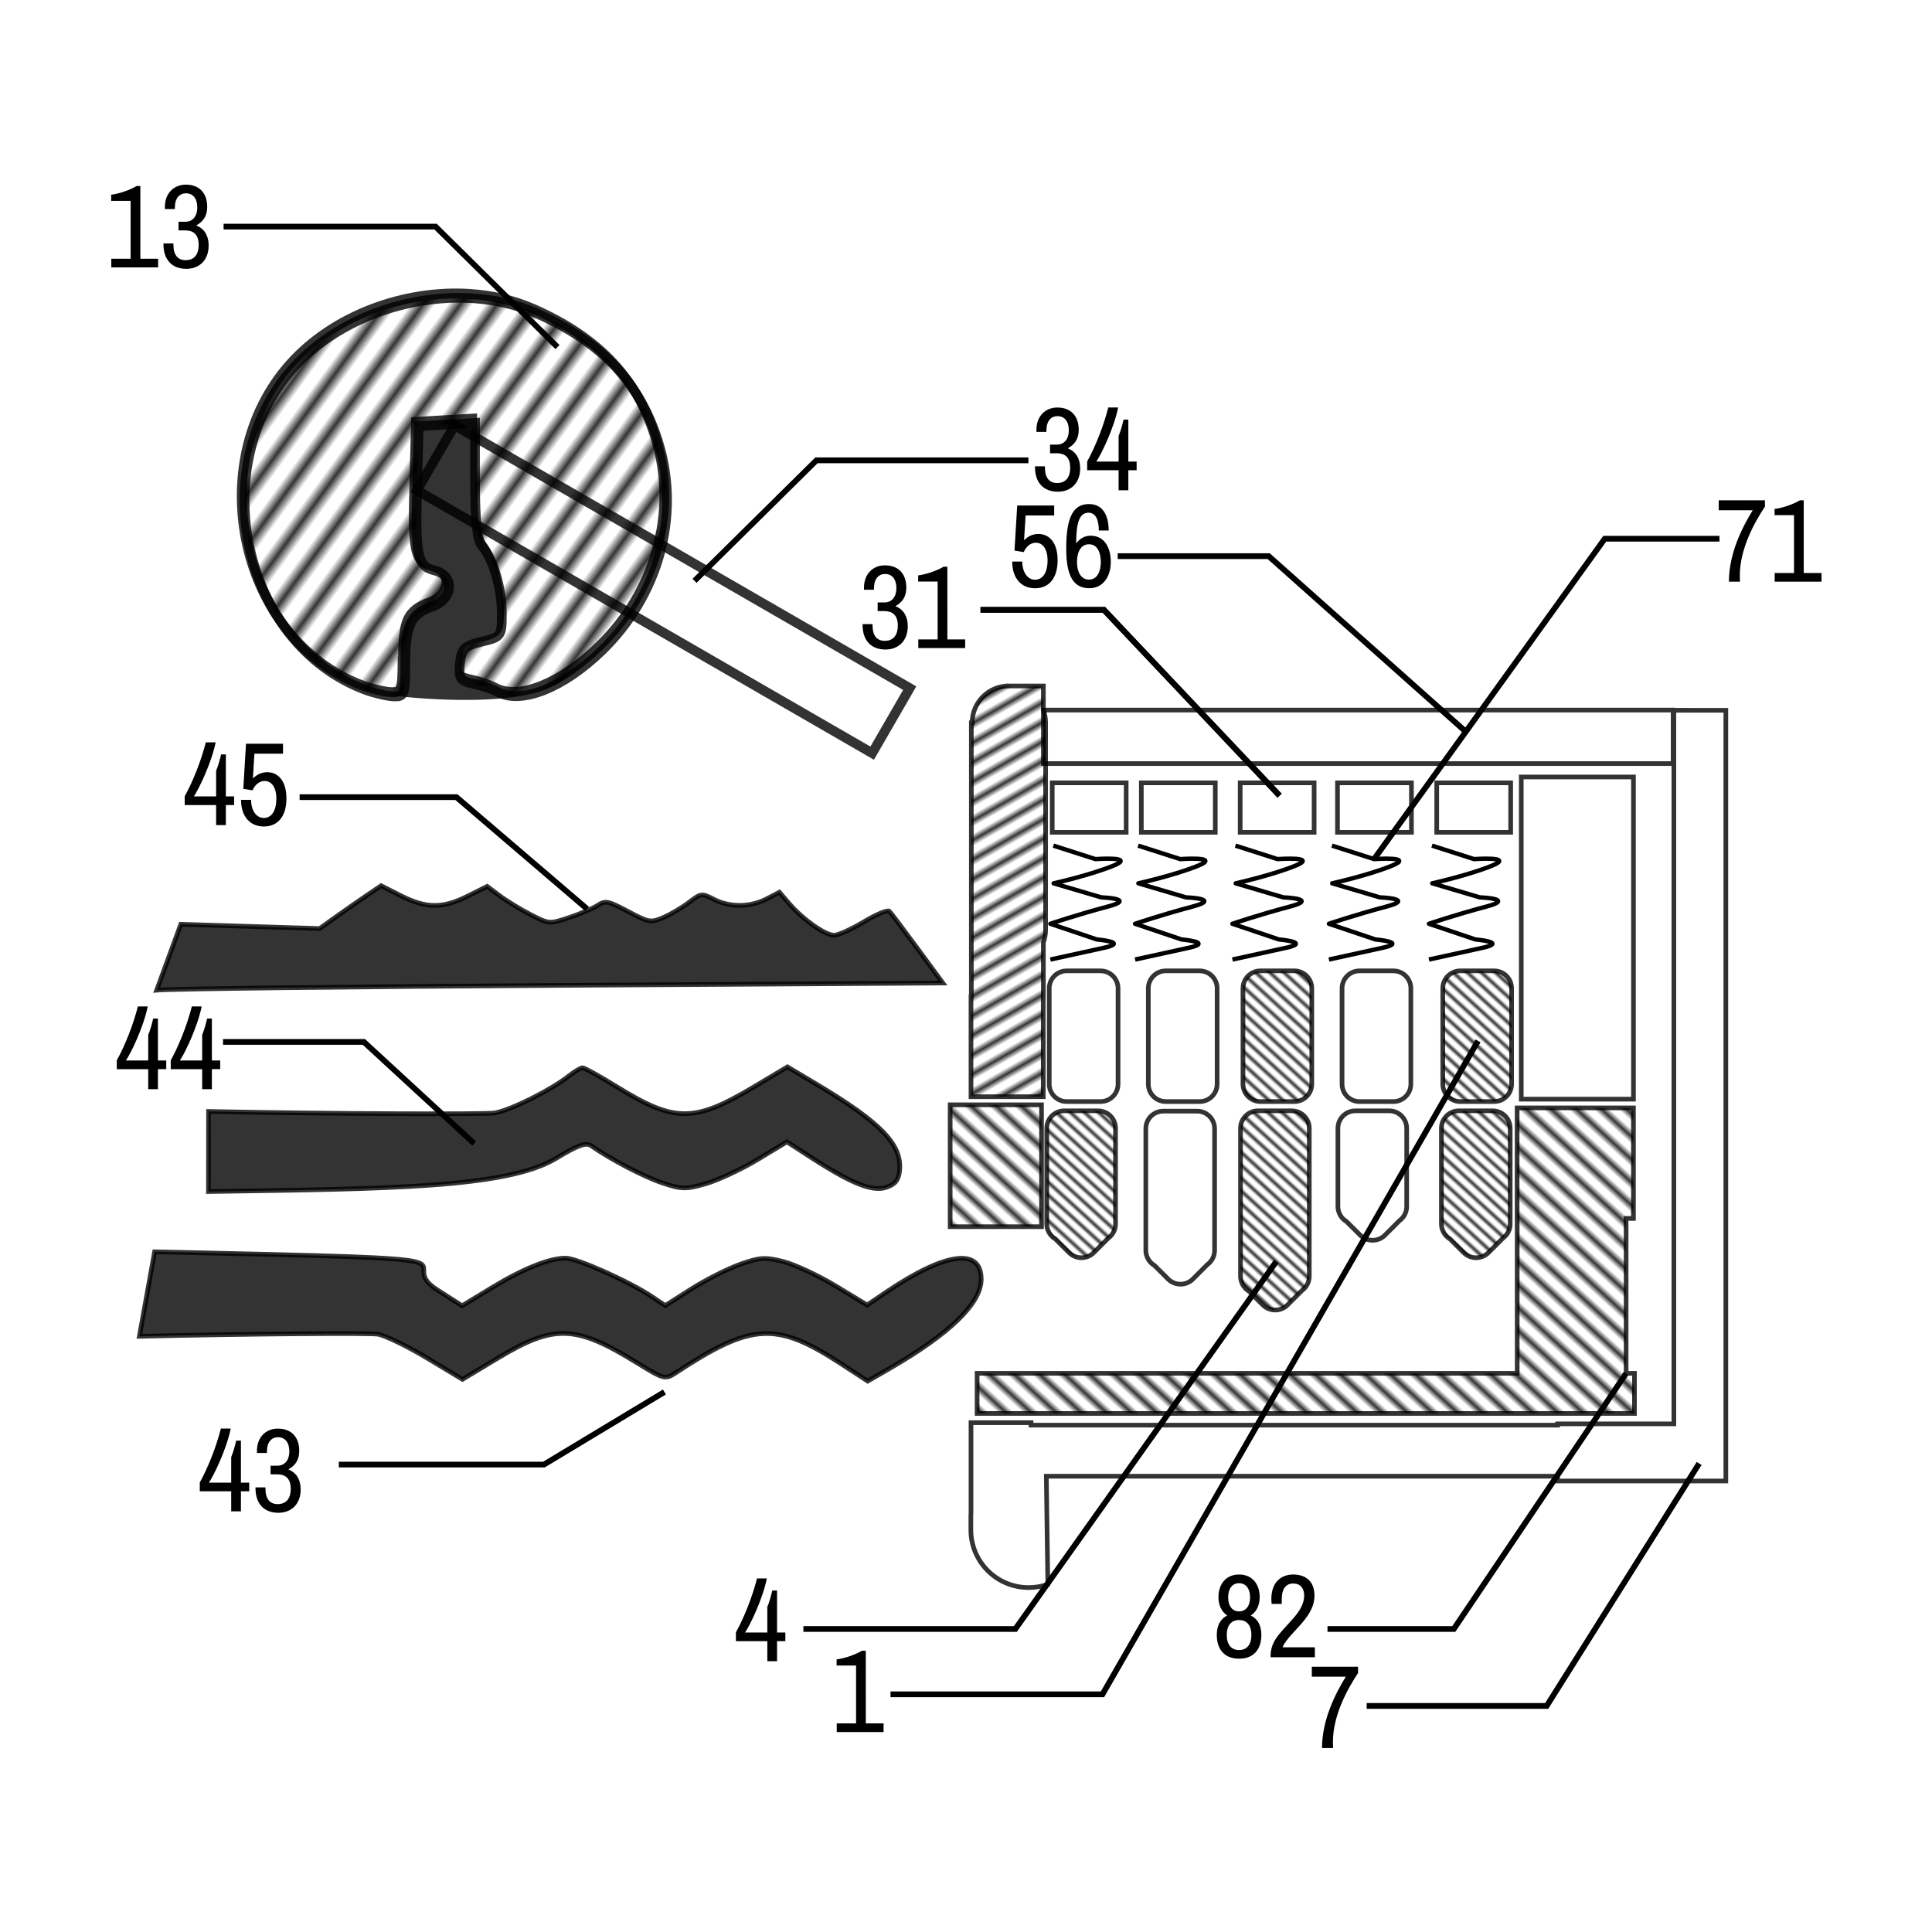 <?xml version="1.0" encoding="UTF-8" standalone="no"?>
<svg
   xmlns:dc="http://purl.org/dc/elements/1.1/"
   xmlns:cc="http://creativecommons.org/ns#"
   xmlns:rdf="http://www.w3.org/1999/02/22-rdf-syntax-ns#"
   xmlns:svg="http://www.w3.org/2000/svg"
   xmlns="http://www.w3.org/2000/svg"
   xmlns:xlink="http://www.w3.org/1999/xlink"
   xmlns:sodipodi="http://sodipodi.sourceforge.net/DTD/sodipodi-0.dtd"
   xmlns:inkscape="http://www.inkscape.org/namespaces/inkscape"
   sodipodi:docname="picks.svg"
   inkscape:version="1.0 (4035a4fb49, 2020-05-01)"
   id="svg1157"
   version="1.1"
   viewBox="0 0 79.375 79.375"
   height="300"
   width="300">
  <defs
     id="defs1151">
    <pattern
       patternTransform="matrix(1.021,-1.697,2.917,1.756,0,0)"
       id="pattern3135"
       xlink:href="#Strips1_1.5"
       inkscape:collect="always" />
    <pattern
       inkscape:isstock="true"
       inkscape:stockid="Stripes 1:1.5"
       id="Strips1_1.5"
       patternTransform="translate(0,0) scale(10,10)"
       height="1"
       width="2.5"
       patternUnits="userSpaceOnUse"
       inkscape:collect="always">
      <rect
         id="rect5576"
         height="2"
         width="1"
         y="-0.5"
         x="0"
         style="fill:black;stroke:none" />
    </pattern>
    <pattern
       patternTransform="matrix(1.021,-1.697,2.917,1.756,0,0)"
       id="pattern1172"
       xlink:href="#Strips1_1.5"
       inkscape:collect="always" />
    <pattern
       patternTransform="matrix(5.901,4.983,-1.95,2.309,0,0)"
       id="pattern1179"
       xlink:href="#pattern3135"
       inkscape:collect="always" />
    <pattern
       patternTransform="matrix(1.021,-1.697,2.917,1.756,0,0)"
       id="pattern1181"
       xlink:href="#Strips1_1.5"
       inkscape:collect="always" />
    <pattern
       patternTransform="matrix(5.901,4.983,-1.95,2.309,0,0)"
       id="pattern1187"
       xlink:href="#pattern3135"
       inkscape:collect="always" />
    <pattern
       patternTransform="matrix(1.021,-1.697,2.917,1.756,0,0)"
       id="pattern1189"
       xlink:href="#Strips1_1.5"
       inkscape:collect="always" />
    <pattern
       patternTransform="matrix(5.901,4.983,-1.95,2.309,0,0)"
       id="pattern1195"
       xlink:href="#pattern3135"
       inkscape:collect="always" />
    <pattern
       patternTransform="matrix(1.021,-1.697,2.917,1.756,0,0)"
       id="pattern1197"
       xlink:href="#Strips1_1.5"
       inkscape:collect="always" />
    <pattern
       patternTransform="matrix(0.115,0.201,-0.767,0.439,16.766,18.843)"
       id="pattern3466"
       xlink:href="#pattern3356"
       inkscape:collect="always" />
    <pattern
       patternTransform="matrix(0.17,0.297,-1.134,0.649,-5.292,0)"
       id="pattern3356"
       xlink:href="#pattern3020"
       inkscape:collect="always" />
    <pattern
       patternTransform="matrix(0.231,-0.253,0.965,0.881,-5.292,0)"
       id="pattern3020"
       xlink:href="#Strips1_1.5-3"
       inkscape:collect="always" />
    <pattern
       inkscape:collect="always"
       patternUnits="userSpaceOnUse"
       width="2.5"
       height="1"
       patternTransform="translate(0,0) scale(10,10)"
       id="Strips1_1.5-3"
       inkscape:stockid="Stripes 1:1.5"
       inkscape:isstock="true">
      <rect
         style="fill:black;stroke:none"
         x="0"
         y="-0.5"
         width="1"
         height="2"
         id="rect5576-3" />
    </pattern>
    <pattern
       patternTransform="matrix(0.115,0.201,-0.767,0.439,16.766,18.843)"
       id="pattern3468"
       xlink:href="#pattern3356"
       inkscape:collect="always" />
    <pattern
       patternTransform="matrix(0.17,0.297,-1.134,0.649,-5.292,0)"
       id="pattern4547"
       xlink:href="#pattern3020"
       inkscape:collect="always" />
    <pattern
       patternTransform="matrix(0.231,-0.253,0.965,0.881,-5.292,0)"
       id="pattern4549"
       xlink:href="#Strips1_1.5-3"
       inkscape:collect="always" />
    <pattern
       patternTransform="matrix(0.156,-0.171,0.653,0.596,16.766,18.843)"
       id="pattern3470"
       xlink:href="#pattern3020"
       inkscape:collect="always" />
    <pattern
       patternTransform="matrix(0.231,-0.253,0.965,0.881,-5.292,0)"
       id="pattern4556"
       xlink:href="#Strips1_1.5-3"
       inkscape:collect="always" />
    <pattern
       patternTransform="matrix(0.156,-0.171,0.653,0.596,16.766,18.843)"
       id="pattern3459"
       xlink:href="#pattern3020"
       inkscape:collect="always" />
    <pattern
       patternTransform="matrix(0.231,-0.253,0.965,0.881,-5.292,0)"
       id="pattern4563"
       xlink:href="#Strips1_1.5-3"
       inkscape:collect="always" />
    <pattern
       patternTransform="matrix(0.156,-0.171,0.653,0.596,16.766,18.843)"
       id="pattern3472"
       xlink:href="#pattern3020"
       inkscape:collect="always" />
    <pattern
       patternTransform="matrix(0.231,-0.253,0.965,0.881,-5.292,0)"
       id="pattern4570"
       xlink:href="#Strips1_1.5-3"
       inkscape:collect="always" />
    <pattern
       patternTransform="matrix(0.088,-0.096,0.377,0.344,16.766,18.843)"
       id="pattern3474"
       xlink:href="#pattern3384"
       inkscape:collect="always" />
    <pattern
       patternTransform="matrix(0.13,-0.142,0.557,0.509,-5.292,0)"
       id="pattern3384"
       xlink:href="#pattern3020"
       inkscape:collect="always" />
    <pattern
       patternTransform="matrix(0.231,-0.253,0.965,0.881,-5.292,0)"
       id="pattern4578"
       xlink:href="#Strips1_1.5-3"
       inkscape:collect="always" />
    <pattern
       patternTransform="matrix(0.088,-0.096,0.377,0.344,16.766,18.843)"
       id="pattern3476"
       xlink:href="#pattern3384"
       inkscape:collect="always" />
    <pattern
       patternTransform="matrix(0.13,-0.142,0.557,0.509,-5.292,0)"
       id="pattern4585"
       xlink:href="#pattern3020"
       inkscape:collect="always" />
    <pattern
       patternTransform="matrix(0.231,-0.253,0.965,0.881,-5.292,0)"
       id="pattern4587"
       xlink:href="#Strips1_1.5-3"
       inkscape:collect="always" />
    <pattern
       patternTransform="matrix(0.088,-0.096,0.377,0.344,16.766,18.843)"
       id="pattern3478"
       xlink:href="#pattern3384"
       inkscape:collect="always" />
    <pattern
       patternTransform="matrix(0.13,-0.142,0.557,0.509,-5.292,0)"
       id="pattern4594"
       xlink:href="#pattern3020"
       inkscape:collect="always" />
    <pattern
       patternTransform="matrix(0.231,-0.253,0.965,0.881,-5.292,0)"
       id="pattern4596"
       xlink:href="#Strips1_1.5-3"
       inkscape:collect="always" />
    <pattern
       patternTransform="matrix(0.088,-0.096,0.377,0.344,16.766,18.843)"
       id="pattern3480"
       xlink:href="#pattern3384"
       inkscape:collect="always" />
    <pattern
       patternTransform="matrix(0.13,-0.142,0.557,0.509,-5.292,0)"
       id="pattern4603"
       xlink:href="#pattern3020"
       inkscape:collect="always" />
    <pattern
       patternTransform="matrix(0.231,-0.253,0.965,0.881,-5.292,0)"
       id="pattern4605"
       xlink:href="#Strips1_1.5-3"
       inkscape:collect="always" />
    <pattern
       patternTransform="matrix(0.088,-0.096,0.377,0.344,16.766,18.843)"
       id="pattern3482"
       xlink:href="#pattern3384"
       inkscape:collect="always" />
    <pattern
       patternTransform="matrix(0.13,-0.142,0.557,0.509,-5.292,0)"
       id="pattern4612"
       xlink:href="#pattern3020"
       inkscape:collect="always" />
    <pattern
       patternTransform="matrix(0.231,-0.253,0.965,0.881,-5.292,0)"
       id="pattern4614"
       xlink:href="#Strips1_1.5-3"
       inkscape:collect="always" />
    <pattern
       patternTransform="matrix(0.088,-0.096,0.377,0.344,16.766,18.843)"
       id="pattern3484"
       xlink:href="#pattern3384"
       inkscape:collect="always" />
    <pattern
       patternTransform="matrix(0.13,-0.142,0.557,0.509,-5.292,0)"
       id="pattern4621"
       xlink:href="#pattern3020"
       inkscape:collect="always" />
    <pattern
       patternTransform="matrix(0.231,-0.253,0.965,0.881,-5.292,0)"
       id="pattern4623"
       xlink:href="#Strips1_1.5-3"
       inkscape:collect="always" />
    <pattern
       patternTransform="matrix(0.088,-0.096,0.377,0.344,16.766,18.843)"
       id="pattern3486"
       xlink:href="#pattern3384"
       inkscape:collect="always" />
    <pattern
       patternTransform="matrix(0.13,-0.142,0.557,0.509,-5.292,0)"
       id="pattern4630"
       xlink:href="#pattern3020"
       inkscape:collect="always" />
    <pattern
       patternTransform="matrix(0.231,-0.253,0.965,0.881,-5.292,0)"
       id="pattern4632"
       xlink:href="#Strips1_1.5-3"
       inkscape:collect="always" />
    <pattern
       patternTransform="matrix(0.088,-0.096,0.377,0.344,16.766,18.843)"
       id="pattern3488"
       xlink:href="#pattern3384"
       inkscape:collect="always" />
    <pattern
       patternTransform="matrix(0.13,-0.142,0.557,0.509,-5.292,0)"
       id="pattern4639"
       xlink:href="#pattern3020"
       inkscape:collect="always" />
    <pattern
       patternTransform="matrix(0.231,-0.253,0.965,0.881,-5.292,0)"
       id="pattern4641"
       xlink:href="#Strips1_1.5-3"
       inkscape:collect="always" />
    <pattern
       patternTransform="matrix(0.088,-0.096,0.377,0.344,16.766,18.843)"
       id="pattern3490"
       xlink:href="#pattern3384"
       inkscape:collect="always" />
    <pattern
       patternTransform="matrix(0.13,-0.142,0.557,0.509,-5.292,0)"
       id="pattern4648"
       xlink:href="#pattern3020"
       inkscape:collect="always" />
    <pattern
       patternTransform="matrix(0.231,-0.253,0.965,0.881,-5.292,0)"
       id="pattern4650"
       xlink:href="#Strips1_1.5-3"
       inkscape:collect="always" />
    <pattern
       patternTransform="matrix(0.088,-0.096,0.377,0.344,16.766,18.843)"
       id="pattern3492"
       xlink:href="#pattern3384"
       inkscape:collect="always" />
    <pattern
       patternTransform="matrix(0.13,-0.142,0.557,0.509,-5.292,0)"
       id="pattern4657"
       xlink:href="#pattern3020"
       inkscape:collect="always" />
    <pattern
       patternTransform="matrix(0.231,-0.253,0.965,0.881,-5.292,0)"
       id="pattern4659"
       xlink:href="#Strips1_1.5-3"
       inkscape:collect="always" />
    <pattern
       patternTransform="matrix(0.333,0.243,-0.346,0.475,1.16,7.11)"
       id="pattern3494"
       xlink:href="#pattern3022"
       inkscape:collect="always" />
    <pattern
       patternTransform="matrix(0.237,0.173,-0.246,0.338,-0.376,1.144)"
       id="pattern3022"
       xlink:href="#Strips1_1.5-3"
       inkscape:collect="always" />
    <pattern
       patternTransform="matrix(0.377,-0.167,0.238,0.537,2.818,6.763)"
       id="pattern3496"
       xlink:href="#pattern3022"
       inkscape:collect="always" />
    <pattern
       patternTransform="matrix(0.237,0.173,-0.246,0.338,-0.376,1.144)"
       id="pattern4672"
       xlink:href="#Strips1_1.5-3"
       inkscape:collect="always" />
  </defs>
  <sodipodi:namedview
     units="px"
     showgrid="false"
     inkscape:document-rotation="0"
     inkscape:current-layer="layer1"
     inkscape:document-units="mm"
     inkscape:cy="165.41955"
     inkscape:cx="125.72082"
     inkscape:zoom="3.959798"
     inkscape:pageshadow="2"
     inkscape:pageopacity="0.0"
     borderopacity="1.0"
     bordercolor="#666666"
     pagecolor="#ffffff"
     id="base" />
  <g
     id="layer1"
     inkscape:groupmode="layer"
     inkscape:label="Layer 1">
    <path
       d="m 41.45,28.181 c -0.835,0 -1.508,0.673 -1.508,1.508 v 0.006 h -0.035 V 40.947 h -0.014 v 4.11 h 2.968 V 40.975 h 0.005 v -2.251 c 0.058,-0.161 0.092,-0.334 0.092,-0.515 v -8.521 c 0,-0.181 -0.033,-0.354 -0.092,-0.515 v -0.989 h -1.342 c -0.025,-0.001 -0.049,-0.004 -0.074,-0.004 z"
       style="font-variation-settings:normal;opacity:0.8;vector-effect:none;fill:url(#pattern3466);fill-opacity:1;stroke:#000000;stroke-width:0.191;stroke-linecap:round;stroke-linejoin:miter;stroke-miterlimit:4;stroke-dasharray:none;stroke-dashoffset:0;stroke-opacity:1;paint-order:markers fill stroke;stop-color:#000000"
       id="rect78" />
    <path
       d="m 62.5,31.922 h 4.61 V 45.158 h -4.61 z"
       style="font-variation-settings:normal;opacity:0.8;vector-effect:none;fill:url(#pattern3468);fill-opacity:1;stroke:#000000;stroke-width:0.191;stroke-linecap:round;stroke-linejoin:miter;stroke-miterlimit:4;stroke-dasharray:none;stroke-dashoffset:0;stroke-opacity:1;paint-order:markers fill stroke;stop-color:#000000"
       id="rect930" />
    <path
       d="m 62.33,45.517 v 4.541 h 0.003 v 6.364 H 40.144 v 1.649 h 27.007 v -1.649 h -0.343 v -6.364 h 0.301 v -4.541 z"
       style="font-variation-settings:normal;opacity:0.8;vector-effect:none;fill:url(#pattern3470);fill-opacity:1;stroke:#000000;stroke-width:0.191;stroke-linecap:round;stroke-linejoin:miter;stroke-miterlimit:4;stroke-dasharray:none;stroke-dashoffset:0;stroke-opacity:1;paint-order:markers fill stroke;stop-color:#000000"
       id="rect932" />
    <path
       sodipodi:nodetypes="cccccccccccccsssccccccccc"
       d="m 42.867,29.173 v 2.198 h 25.873 v -2.198 z m 25.903,0.008 V 58.499 h -4.779 v 0.053 H 42.36 v -0.102 h -2.467 v 3.716 c -0.002,0.037 -0.006,0.074 -0.006,0.111 v 0.572 c 0,1.315 1.059,2.375 2.374,2.375 0.277,0 0.542,-0.047 0.789,-0.133 l -0.063,-4.441 h 21.003 v 0.195 h 4.779 2.136 v -2.345 -29.317 z"
       style="font-variation-settings:normal;opacity:0.8;vector-effect:none;fill:url(#pattern3459);fill-opacity:1;stroke:#000000;stroke-width:0.191;stroke-linecap:round;stroke-linejoin:miter;stroke-miterlimit:4;stroke-dasharray:none;stroke-dashoffset:0;stroke-opacity:1;paint-order:markers fill stroke;stop-color:#000000"
       id="rect934" />
    <path
       d="m 39.037,45.391 h 3.753 v 5.007 h -3.753 z"
       style="font-variation-settings:normal;opacity:0.8;vector-effect:none;fill:url(#pattern3472);fill-opacity:1;stroke:#000000;stroke-width:0.191;stroke-linecap:round;stroke-linejoin:miter;stroke-miterlimit:4;stroke-dasharray:none;stroke-dashoffset:0;stroke-opacity:1;paint-order:markers fill stroke;stop-color:#000000"
       id="rect944" />
    <path
       d="m 43.23,32.163 h 3.038 v 2.031 h -3.038 z"
       style="font-variation-settings:normal;opacity:0.8;vector-effect:none;fill:none;fill-opacity:1;stroke:#000000;stroke-width:0.191;stroke-linecap:round;stroke-linejoin:miter;stroke-miterlimit:4;stroke-dasharray:none;stroke-dashoffset:0;stroke-opacity:1;paint-order:markers fill stroke;stop-color:#000000"
       id="rect957" />
    <path
       d="m 46.891,32.163 h 3.038 v 2.031 h -3.038 z"
       style="font-variation-settings:normal;opacity:0.8;vector-effect:none;fill:none;fill-opacity:1;stroke:#000000;stroke-width:0.191;stroke-linecap:round;stroke-linejoin:miter;stroke-miterlimit:4;stroke-dasharray:none;stroke-dashoffset:0;stroke-opacity:1;paint-order:markers fill stroke;stop-color:#000000"
       id="rect959" />
    <path
       d="m 50.952,32.163 h 3.038 v 2.031 h -3.038 z"
       style="font-variation-settings:normal;opacity:0.8;vector-effect:none;fill:none;fill-opacity:1;stroke:#000000;stroke-width:0.191;stroke-linecap:round;stroke-linejoin:miter;stroke-miterlimit:4;stroke-dasharray:none;stroke-dashoffset:0;stroke-opacity:1;paint-order:markers fill stroke;stop-color:#000000"
       id="rect961" />
    <path
       d="m 54.95,32.163 h 3.038 v 2.031 h -3.038 z"
       style="font-variation-settings:normal;opacity:0.8;vector-effect:none;fill:none;fill-opacity:1;stroke:#000000;stroke-width:0.191;stroke-linecap:round;stroke-linejoin:miter;stroke-miterlimit:4;stroke-dasharray:none;stroke-dashoffset:0;stroke-opacity:1;paint-order:markers fill stroke;stop-color:#000000"
       id="rect963" />
    <path
       d="m 59.027,32.163 h 3.038 v 2.031 h -3.038 z"
       style="font-variation-settings:normal;opacity:0.8;vector-effect:none;fill:none;fill-opacity:1;stroke:#000000;stroke-width:0.191;stroke-linecap:round;stroke-linejoin:miter;stroke-miterlimit:4;stroke-dasharray:none;stroke-dashoffset:0;stroke-opacity:1;paint-order:markers fill stroke;stop-color:#000000"
       id="rect965" />
    <path
       d="m 43.827,39.887 h 1.387 c 0.399,0 0.72,0.321 0.72,0.72 v 3.93 c 0,0.399 -0.321,0.72 -0.72,0.72 h -1.387 c -0.399,0 -0.72,-0.321 -0.72,-0.72 v -3.93 c 0,-0.399 0.321,-0.72 0.72,-0.72 z"
       style="font-variation-settings:normal;opacity:0.8;vector-effect:none;fill:url(#pattern3474);fill-opacity:1;stroke:#000000;stroke-width:0.191;stroke-linecap:round;stroke-linejoin:miter;stroke-miterlimit:4;stroke-dasharray:none;stroke-dashoffset:0;stroke-opacity:1;paint-order:markers fill stroke;stop-color:#000000"
       id="rect967" />
    <path
       d="m 43.725,45.637 c -0.399,0 -0.72,0.321 -0.72,0.719 v 3.93 c 0,0.12 0.032,0.232 0.084,0.332 0.002,0.003 0.003,0.006 0.004,0.009 0.062,0.116 0.154,0.211 0.267,0.277 l 0.561,0.558 c 0.283,0.281 0.736,0.282 1.018,0 l 0.594,-0.594 c 0.18,-0.131 0.298,-0.341 0.298,-0.581 V 46.357 c 0,-0.399 -0.321,-0.719 -0.719,-0.719 z"
       style="font-variation-settings:normal;opacity:0.8;vector-effect:none;fill:url(#pattern3476);fill-opacity:1;stroke:#000000;stroke-width:0.191;stroke-linecap:round;stroke-linejoin:miter;stroke-miterlimit:4;stroke-dasharray:none;stroke-dashoffset:0;stroke-opacity:1;paint-order:markers fill stroke;stop-color:#000000"
       id="rect969" />
    <path
       sodipodi:nodetypes="sssccccscssss"
       id="path978"
       style="font-variation-settings:normal;opacity:0.8;vector-effect:none;fill:url(#pattern3478);fill-opacity:1;stroke:#000000;stroke-width:0.191;stroke-linecap:round;stroke-linejoin:miter;stroke-miterlimit:4;stroke-dasharray:none;stroke-dashoffset:0;stroke-opacity:1;paint-order:markers fill stroke;stop-color:#000000"
       d="m 47.795,45.65 c -0.399,0 -0.72,0.321 -0.72,0.719 v 5.004 c 0,0.12 0.032,0.232 0.084,0.332 0.002,0.003 0.003,0.006 0.004,0.009 0.062,0.116 0.154,0.211 0.267,0.277 l 0.561,0.558 c 0.283,0.281 0.736,0.282 1.018,0 l 0.594,-0.594 c 0.18,-0.131 0.298,-0.341 0.298,-0.581 v -5.004 c 0,-0.399 -0.321,-0.719 -0.719,-0.719 z" />
    <path
       sodipodi:nodetypes="sssccccscssss"
       d="m 51.685,45.637 c -0.399,0 -0.72,0.321 -0.72,0.719 v 6.079 c 0,0.12 0.032,0.232 0.084,0.332 0.002,0.003 0.003,0.006 0.004,0.009 0.062,0.116 0.154,0.211 0.267,0.277 l 0.561,0.558 c 0.283,0.281 0.736,0.282 1.018,0 l 0.594,-0.594 c 0.18,-0.131 0.298,-0.341 0.298,-0.581 v -6.079 c 0,-0.399 -0.321,-0.719 -0.719,-0.719 z"
       style="font-variation-settings:normal;opacity:0.8;vector-effect:none;fill:url(#pattern3480);fill-opacity:1;stroke:#000000;stroke-width:0.191;stroke-linecap:round;stroke-linejoin:miter;stroke-miterlimit:4;stroke-dasharray:none;stroke-dashoffset:0;stroke-opacity:1;paint-order:markers fill stroke;stop-color:#000000"
       id="path980" />
    <path
       sodipodi:nodetypes="sssccccscssss"
       id="path982"
       style="font-variation-settings:normal;opacity:0.8;vector-effect:none;fill:url(#pattern3482);fill-opacity:1;stroke:#000000;stroke-width:0.191;stroke-linecap:round;stroke-linejoin:miter;stroke-miterlimit:4;stroke-dasharray:none;stroke-dashoffset:0;stroke-opacity:1;paint-order:markers fill stroke;stop-color:#000000"
       d="m 55.687,45.637 c -0.399,0 -0.72,0.321 -0.72,0.719 v 3.213 c 0,0.12 0.032,0.232 0.084,0.332 0.002,0.003 0.003,0.006 0.004,0.009 0.062,0.116 0.154,0.211 0.267,0.277 l 0.561,0.558 c 0.283,0.281 0.736,0.282 1.018,0 l 0.594,-0.594 c 0.18,-0.131 0.298,-0.341 0.298,-0.581 v -3.213 c 0,-0.399 -0.321,-0.719 -0.719,-0.719 z" />
    <path
       d="m 59.939,45.637 c -0.399,0 -0.72,0.321 -0.72,0.719 v 3.93 c 0,0.12 0.032,0.232 0.084,0.332 0.002,0.003 0.003,0.006 0.004,0.009 0.062,0.116 0.154,0.211 0.267,0.277 l 0.561,0.558 c 0.283,0.281 0.736,0.282 1.018,0 l 0.594,-0.594 c 0.18,-0.131 0.298,-0.341 0.298,-0.581 V 46.357 c 0,-0.399 -0.321,-0.719 -0.719,-0.719 z"
       style="font-variation-settings:normal;opacity:0.8;vector-effect:none;fill:url(#pattern3484);fill-opacity:1;stroke:#000000;stroke-width:0.191;stroke-linecap:round;stroke-linejoin:miter;stroke-miterlimit:4;stroke-dasharray:none;stroke-dashoffset:0;stroke-opacity:1;paint-order:markers fill stroke;stop-color:#000000"
       id="path984" />
    <path
       d="m 47.898,39.887 h 1.387 c 0.399,0 0.72,0.321 0.72,0.72 v 3.93 c 0,0.399 -0.321,0.72 -0.72,0.72 h -1.387 c -0.399,0 -0.72,-0.321 -0.72,-0.72 v -3.93 c 0,-0.399 0.321,-0.72 0.72,-0.72 z"
       style="font-variation-settings:normal;opacity:0.8;vector-effect:none;fill:url(#pattern3486);fill-opacity:1;stroke:#000000;stroke-width:0.191;stroke-linecap:round;stroke-linejoin:miter;stroke-miterlimit:4;stroke-dasharray:none;stroke-dashoffset:0;stroke-opacity:1;paint-order:markers fill stroke;stop-color:#000000"
       id="rect986" />
    <path
       d="m 51.787,39.887 h 1.387 c 0.399,0 0.72,0.321 0.72,0.72 v 3.93 c 0,0.399 -0.321,0.72 -0.72,0.72 h -1.387 c -0.399,0 -0.72,-0.321 -0.72,-0.72 v -3.93 c 0,-0.399 0.321,-0.72 0.72,-0.72 z"
       style="font-variation-settings:normal;opacity:0.8;vector-effect:none;fill:url(#pattern3488);fill-opacity:1;stroke:#000000;stroke-width:0.191;stroke-linecap:round;stroke-linejoin:miter;stroke-miterlimit:4;stroke-dasharray:none;stroke-dashoffset:0;stroke-opacity:1;paint-order:markers fill stroke;stop-color:#000000"
       id="rect988" />
    <path
       d="m 55.857,39.887 h 1.387 c 0.399,0 0.72,0.321 0.72,0.72 v 3.93 c 0,0.399 -0.321,0.72 -0.72,0.72 h -1.387 c -0.399,0 -0.72,-0.321 -0.72,-0.72 v -3.93 c 0,-0.399 0.321,-0.72 0.72,-0.72 z"
       style="font-variation-settings:normal;opacity:0.8;vector-effect:none;fill:url(#pattern3490);fill-opacity:1;stroke:#000000;stroke-width:0.191;stroke-linecap:round;stroke-linejoin:miter;stroke-miterlimit:4;stroke-dasharray:none;stroke-dashoffset:0;stroke-opacity:1;paint-order:markers fill stroke;stop-color:#000000"
       id="rect990" />
    <path
       d="m 59.996,39.887 h 1.387 c 0.399,0 0.72,0.321 0.72,0.72 v 3.93 c 0,0.399 -0.321,0.72 -0.72,0.72 h -1.387 c -0.399,0 -0.72,-0.321 -0.72,-0.72 v -3.93 c 0,-0.399 0.321,-0.72 0.72,-0.72 z"
       style="font-variation-settings:normal;opacity:0.8;vector-effect:none;fill:url(#pattern3492);fill-opacity:1;stroke:#000000;stroke-width:0.191;stroke-linecap:round;stroke-linejoin:miter;stroke-miterlimit:4;stroke-dasharray:none;stroke-dashoffset:0;stroke-opacity:1;paint-order:markers fill stroke;stop-color:#000000"
       id="rect992" />
    <path
       sodipodi:nodetypes="ccsccsccsc"
       id="path994"
       d="m 46.759,34.742 1.73,0.554 c 0,0 1.707,-0.124 0.735,0.271 -0.972,0.396 -2.454,0.724 -2.454,0.724 l 1.956,0.577 c 0,0 1.504,0.053 0.26,0.381 -1.244,0.328 -2.352,0.704 -2.352,0.704 l 1.911,0.644 c 0,0 1.346,0.113 0.297,0.342 l -2.207,0.483"
       style="fill:none;stroke:#000000;stroke-width:0.179px;stroke-linecap:butt;stroke-linejoin:round;stroke-opacity:1" />
    <path
       style="fill:none;stroke:#000000;stroke-width:0.179px;stroke-linecap:butt;stroke-linejoin:round;stroke-opacity:1"
       d="m 50.757,34.742 1.73,0.554 c 0,0 1.707,-0.124 0.735,0.271 -0.972,0.396 -2.454,0.724 -2.454,0.724 l 1.956,0.577 c 0,0 1.504,0.053 0.26,0.381 -1.244,0.328 -2.352,0.704 -2.352,0.704 l 1.911,0.644 c 0,0 1.346,0.113 0.297,0.342 l -2.207,0.483"
       id="path996"
       sodipodi:nodetypes="ccsccsccsc" />
    <path
       sodipodi:nodetypes="ccsccsccsc"
       id="path998"
       d="m 54.722,34.742 1.73,0.554 c 0,0 1.707,-0.124 0.735,0.271 -0.972,0.396 -2.454,0.724 -2.454,0.724 l 1.956,0.577 c 0,0 1.504,0.053 0.26,0.381 -1.244,0.328 -2.352,0.704 -2.352,0.704 l 1.911,0.644 c 0,0 1.346,0.113 0.297,0.342 l -2.207,0.483"
       style="fill:none;stroke:#000000;stroke-width:0.179px;stroke-linecap:butt;stroke-linejoin:round;stroke-opacity:1" />
    <path
       style="fill:none;stroke:#000000;stroke-width:0.179px;stroke-linecap:butt;stroke-linejoin:round;stroke-opacity:1"
       d="m 58.831,34.742 1.73,0.554 c 0,0 1.707,-0.124 0.735,0.271 -0.972,0.396 -2.454,0.724 -2.454,0.724 l 1.956,0.577 c 0,0 1.504,0.053 0.26,0.381 -1.244,0.328 -2.352,0.704 -2.352,0.704 l 1.911,0.644 c 0,0 1.346,0.113 0.297,0.342 l -2.207,0.483"
       id="path1000"
       sodipodi:nodetypes="ccsccsccsc" />
    <path
       sodipodi:nodetypes="ccsscsscssssssssscssssscccc"
       id="path1032"
       d="m 7.429,37.973 5.703,0.176 0.659,-0.472 c 0.363,-0.259 0.931,-0.655 1.263,-0.88 l 0.604,-0.408 0.807,0.409 c 1.041,0.527 1.717,0.534 2.731,0.027 l 0.819,-0.409 0.516,0.387 c 0.284,0.213 0.857,0.562 1.274,0.776 0.752,0.386 0.764,0.387 1.571,0.121 0.447,-0.148 0.973,-0.373 1.17,-0.5 0.327,-0.213 0.43,-0.192 1.257,0.247 0.858,0.456 0.926,0.468 1.443,0.25 0.299,-0.126 0.774,-0.406 1.057,-0.621 0.5,-0.382 0.528,-0.385 1.022,-0.13 0.656,0.339 1.492,0.334 2.163,-0.013 l 0.533,-0.276 0.404,0.469 c 0.565,0.656 1.476,1.297 1.842,1.297 0.17,0 0.723,-0.25 1.229,-0.554 0.506,-0.305 0.975,-0.499 1.041,-0.432 0.066,0.067 0.588,0.759 1.16,1.536 l 1.04,1.414 -15.6,0.095 c -8.58,0.052 -16.095,0.141 -16.7,0.196 z"
       style="font-variation-settings:normal;opacity:0.8;vector-effect:none;fill:#000000;fill-opacity:1;stroke:#000000;stroke-width:0.191;stroke-linecap:round;stroke-linejoin:miter;stroke-miterlimit:4;stroke-dasharray:none;stroke-dashoffset:0;stroke-opacity:1;paint-order:markers fill stroke;stop-color:#000000" />
    <path
       sodipodi:nodetypes="ccsscccssssccscsccc"
       id="path1028"
       d="m 8.568,45.664 c 4.87,0.098 11.419,0.125 11.769,0.06 0.667,-0.124 2.301,-0.942 3.033,-1.518 0.235,-0.185 0.49,-0.337 0.566,-0.337 0.076,0 0.709,0.352 1.406,0.782 2.382,1.468 3.168,1.47 5.619,0.01 l 1.391,-0.829 1.206,0.719 c 2.628,1.567 3.5,2.47 3.403,3.523 -0.036,0.397 -0.173,0.577 -0.532,0.703 -0.567,0.198 -1.416,-0.133 -3.057,-1.193 l -1.042,-0.673 -1.201,0.725 c -0.661,0.399 -1.613,0.845 -2.118,0.992 -0.826,0.241 -1.003,0.238 -1.791,-0.025 -0.769,-0.257 -2.134,-0.97 -2.934,-1.532 -0.206,-0.145 -0.542,-0.024 -1.433,0.516 -2.03,1.229 -6.909,1.254 -14.289,1.367 z"
       style="font-variation-settings:normal;opacity:0.8;vector-effect:none;fill:#000000;fill-opacity:1;stroke:#000000;stroke-width:0.191;stroke-linecap:round;stroke-linejoin:miter;stroke-miterlimit:4;stroke-dasharray:none;stroke-dashoffset:0;stroke-opacity:1;paint-order:markers fill stroke;stop-color:#000000" />
    <path
       sodipodi:nodetypes="ccscsscscssscsssscssscscc"
       id="path1026"
       d="m 5.726,54.901 c 4.531,-0.104 9.497,-0.143 9.805,-0.085 0.308,0.058 1.215,0.498 2.015,0.979 l 1.455,0.874 1.446,-0.869 c 2.325,-1.397 3.193,-1.369 5.71,0.182 1.125,0.693 1.17,0.705 1.612,0.415 3.115,-2.047 4.118,-2.103 6.764,-0.381 l 1.116,0.726 0.854,-0.492 c 2.525,-1.455 3.809,-2.701 3.809,-3.695 0,-1.313 -1.477,-1.111 -3.91,0.536 l -0.776,0.525 -1.284,-0.778 c -0.706,-0.428 -1.67,-0.879 -2.142,-1.002 -0.75,-0.196 -0.976,-0.183 -1.788,0.105 -0.511,0.182 -1.414,0.638 -2.006,1.014 l -1.076,0.684 -0.539,-0.362 c -0.915,-0.615 -3.089,-1.588 -3.549,-1.588 -0.672,0 -1.749,0.433 -3.062,1.231 l -1.195,0.726 -1.023,-0.654 C 15.904,51.673 21.509,51.757 6.353,51.429 Z"
       style="font-variation-settings:normal;opacity:0.8;vector-effect:none;fill:#000000;fill-opacity:1;stroke:#000000;stroke-width:0.191;stroke-linecap:round;stroke-linejoin:miter;stroke-miterlimit:4;stroke-dasharray:none;stroke-dashoffset:0;stroke-opacity:1;paint-order:markers fill stroke;stop-color:#000000" />
    <path
       id="path3072"
       d="m 16.651,27.301 c 0,-1.602 0.215,-2.068 1.097,-2.375 0.881,-0.307 0.955,-1.276 0.113,-1.487 -0.718,-0.18 -0.801,-0.583 -0.723,-3.506 l 0.064,-2.424 1.157,-0.067 1.157,-0.067 v 2.363 c 0,1.674 0.087,2.465 0.299,2.711 0.454,0.527 0.803,1.737 0.803,2.783 0,0.901 -0.031,0.944 -0.827,1.131 -0.718,0.169 -0.835,0.286 -0.895,0.896 -0.06,0.614 0.009,0.718 0.551,0.833 0.341,0.072 0.792,0.224 1.002,0.338 0.969,0.524 2.706,-0.17 4.292,-1.714 2.301,-2.241 3.201,-5.464 2.347,-8.403 -0.738,-2.539 -2.331,-4.252 -5.068,-5.45 -3.19,-1.396 -7.617,-0.389 -9.988,2.272 -3.654,4.099 -2.032,11.321 2.964,13.2 0.365,0.137 0.886,0.261 1.159,0.276 0.463,0.025 0.496,-0.063 0.496,-1.311 z"
       style="font-variation-settings:normal;opacity:0.8;vector-effect:none;fill:url(#pattern3494);fill-opacity:1;stroke:#000000;stroke-width:0.397;stroke-linecap:round;stroke-linejoin:miter;stroke-miterlimit:4;stroke-dasharray:none;stroke-dashoffset:0;stroke-opacity:1;paint-order:markers fill stroke;stop-color:#000000" />
    <path
       d="m 17.132,20.146 1.542,-2.671 18.701,10.797 -1.542,2.671 z"
       style="font-variation-settings:normal;opacity:0.8;vector-effect:none;fill:url(#pattern3496);fill-opacity:1;stroke:#000000;stroke-width:0.397;stroke-linecap:round;stroke-linejoin:miter;stroke-miterlimit:4;stroke-dasharray:none;stroke-dashoffset:0;stroke-opacity:1;paint-order:markers fill stroke;stop-color:#000000"
       id="rect1085" />
    <path
       style="fill:none;stroke:#000000;stroke-width:0.179px;stroke-linecap:butt;stroke-linejoin:round;stroke-opacity:1"
       d="m 43.277,34.742 1.73,0.554 c 0,0 1.707,-0.124 0.735,0.271 -0.972,0.396 -2.454,0.724 -2.454,0.724 l 1.956,0.577 c 0,0 1.504,0.053 0.26,0.381 -1.244,0.328 -2.352,0.704 -2.352,0.704 l 1.911,0.644 c 0,0 1.346,0.113 0.297,0.342 l -2.207,0.483"
       id="path3412"
       sodipodi:nodetypes="ccsccsccsc" />
    <path
       sodipodi:nodetypes="scssccsssssssssscscssssssssccccssssssccsssssss"
       id="path3504"
       d="m 19.348,11.876 c -2.764,-0.19 -5.749,0.899 -7.577,2.95 -3.75,4.207 -2.097,11.586 3.042,13.519 0.386,0.145 0.899,0.271 1.219,0.288 0.122,0.006 0.231,0.012 0.349,-0.03 1.902,0.216 4.637,0.261 5.943,-0.246 0.786,-0.314 1.634,-0.888 2.443,-1.675 2.351,-2.29 3.275,-5.588 2.399,-8.6 -0.753,-2.59 -2.404,-4.361 -5.178,-5.576 -0.821,-0.359 -1.718,-0.566 -2.64,-0.629 z m -0.028,0.404 c 0.88,0.057 1.733,0.249 2.507,0.588 2.699,1.181 4.233,2.836 4.957,5.324 0.833,2.866 -0.043,6.011 -2.294,8.205 -0.777,0.757 -1.59,1.302 -2.312,1.59 -0.722,0.288 -1.338,0.312 -1.747,0.091 -0.25,-0.135 -0.693,-0.281 -1.055,-0.357 -0.261,-0.055 -0.35,-0.104 -0.377,-0.145 -0.027,-0.041 -0.048,-0.176 -0.019,-0.474 0.029,-0.294 0.069,-0.416 0.145,-0.492 0.076,-0.076 0.247,-0.148 0.598,-0.23 0.2,-0.047 0.358,-0.086 0.492,-0.138 0.134,-0.052 0.253,-0.125 0.335,-0.237 0.164,-0.225 0.153,-0.497 0.153,-0.95 0,-1.09 -0.332,-2.31 -0.851,-2.913 -0.046,-0.054 -0.134,-0.287 -0.181,-0.711 -0.047,-0.424 -0.07,-1.036 -0.07,-1.869 V 16.986 l -1.367,0.078 -1.339,0.078 -0.07,2.606 c -0.039,1.464 -0.042,2.296 0.068,2.828 0.055,0.266 0.143,0.466 0.286,0.61 0.143,0.144 0.324,0.216 0.52,0.265 0.35,0.088 0.457,0.285 0.441,0.5 -0.016,0.215 -0.189,0.476 -0.57,0.608 -0.466,0.162 -0.806,0.399 -0.994,0.805 -0.172,0.373 -0.21,0.909 -0.218,1.611 l -0.019,0.007 v 0.139 c 0,0.622 -0.023,0.96 -0.061,1.062 -0.019,0.051 -0.011,0.035 -0.03,0.042 -0.018,0.006 -0.086,0.015 -0.195,0.009 -0.226,-0.012 -0.757,-0.134 -1.1,-0.263 -4.852,-1.824 -6.442,-8.891 -2.885,-12.882 1.73,-1.941 4.613,-2.982 7.253,-2.81 z"
       style="color:#000000;font-style:normal;font-variant:normal;font-weight:normal;font-stretch:normal;font-size:medium;line-height:normal;font-family:sans-serif;font-variant-ligatures:normal;font-variant-position:normal;font-variant-caps:normal;font-variant-numeric:normal;font-variant-alternates:normal;font-variant-east-asian:normal;font-feature-settings:normal;font-variation-settings:normal;text-indent:0;text-align:start;text-decoration:none;text-decoration-line:none;text-decoration-style:solid;text-decoration-color:#000000;letter-spacing:normal;word-spacing:normal;text-transform:none;writing-mode:lr-tb;direction:ltr;text-orientation:mixed;dominant-baseline:auto;baseline-shift:baseline;text-anchor:start;white-space:normal;shape-padding:0;shape-margin:0;inline-size:0;clip-rule:nonzero;display:inline;overflow:visible;visibility:visible;opacity:0.8;isolation:auto;mix-blend-mode:normal;color-interpolation:sRGB;color-interpolation-filters:linearRGB;solid-color:#000000;solid-opacity:1;vector-effect:none;fill:#000000;fill-opacity:1;fill-rule:nonzero;stroke:none;stroke-width:0.397;stroke-linecap:round;stroke-linejoin:miter;stroke-miterlimit:4;stroke-dasharray:none;stroke-dashoffset:0;stroke-opacity:1;paint-order:markers fill stroke;color-rendering:auto;image-rendering:auto;shape-rendering:auto;text-rendering:auto;enable-background:accumulate;stop-color:#000000" />
    <path
       id="path3536"
       d="m 12.31,32.75 h 6.442 l 5.368,4.593"
       style="fill:none;stroke:#000000;stroke-width:0.236px;stroke-linecap:butt;stroke-linejoin:miter;stroke-opacity:1" />
    <path
       id="path3538"
       d="m 9.163,42.806 h 5.785 l 4.533,4.175"
       style="fill:none;stroke:#000000;stroke-width:0.236px;stroke-linecap:butt;stroke-linejoin:miter;stroke-opacity:1" />
    <path
       sodipodi:nodetypes="ccc"
       id="path3540"
       d="m 13.92,60.171 h 8.427 l 4.95,-2.982"
       style="fill:none;stroke:#000000;stroke-width:0.236px;stroke-linecap:butt;stroke-linejoin:miter;stroke-opacity:1" />
    <path
       id="path3542"
       d="m 45.92,22.849 h 6.203 l 8.171,7.277"
       style="fill:none;stroke:#000000;stroke-width:0.236px;stroke-linecap:butt;stroke-linejoin:miter;stroke-opacity:1" />
    <path
       id="path3544"
       d="m 40.284,25.056 h 5.07 l 7.217,7.634"
       style="fill:none;stroke:#000000;stroke-width:0.236px;stroke-linecap:butt;stroke-linejoin:miter;stroke-opacity:1" />
    <path
       id="path3546"
       d="M 70.643,22.133 H 65.931 L 56.452,35.296"
       style="fill:none;stroke:#000000;stroke-width:0.236px;stroke-linecap:butt;stroke-linejoin:miter;stroke-opacity:1" />
    <path
       sodipodi:nodetypes="ccc"
       id="path3548"
       d="m 54.539,66.926 h 5.189 l 7.08,-10.503"
       style="fill:none;stroke:#000000;stroke-width:0.236px;stroke-linecap:butt;stroke-linejoin:miter;stroke-opacity:1" />
    <path
       id="path3550"
       d="m 56.149,70.087 h 7.396 l 6.263,-9.961"
       style="fill:none;stroke:#000000;stroke-width:0.236px;stroke-linecap:butt;stroke-linejoin:miter;stroke-opacity:1" />
    <path
       id="path3552"
       d="M 42.252,18.912 H 33.544 L 28.534,23.863"
       style="fill:none;stroke:#000000;stroke-width:0.236px;stroke-linecap:butt;stroke-linejoin:miter;stroke-opacity:1" />
    <path
       style="fill:none;stroke:#000000;stroke-width:0.236px;stroke-linecap:butt;stroke-linejoin:miter;stroke-opacity:1"
       d="m 9.186,9.31 h 8.708 l 5.01,4.95"
       id="path3554" />
    <path
       style="fill:none;stroke:#000000;stroke-width:0.236px;stroke-linecap:butt;stroke-linejoin:miter;stroke-opacity:1"
       d="m 40.284,25.056 h 5.07 l 7.217,7.634"
       id="path3556" />
    <path
       sodipodi:nodetypes="ccc"
       style="fill:none;stroke:#000000;stroke-width:0.236px;stroke-linecap:butt;stroke-linejoin:miter;stroke-opacity:1"
       d="m 33.007,66.926 h 8.708 L 52.434,51.83"
       id="path3558" />
    <path
       id="path3560"
       d="m 36.586,69.61 h 8.708 L 60.724,42.764"
       style="fill:none;stroke:#000000;stroke-width:0.236px;stroke-linecap:butt;stroke-linejoin:miter;stroke-opacity:1"
       sodipodi:nodetypes="ccc" />
    <g
       style="font-size:5.454px;line-height:1.25;font-family:'Archivo Narrow';-inkscape-font-specification:'Archivo Narrow';letter-spacing:0px;word-spacing:0px;stroke-width:0.227"
       id="text3564"
       aria-label="4"
       transform="matrix(0.893,0,0,0.893,4.199,4.478)">
      <path
         id="path3623"
         style="stroke-width:0.227"
         d="m 30.126,67.604 c -0.218,0.851 -0.578,1.767 -0.971,2.482 v 0.404 h 1.445 v 0.922 h 0.447 v -0.922 h 0.382 v -0.398 h -0.382 v -1.931 h -0.218 c -0.071,0.289 -0.12,0.485 -0.229,0.753 v 1.178 h -1.025 c 0.207,-0.3 0.796,-1.484 1.004,-2.487 z" />
    </g>
    <g
       style="font-size:5.454px;line-height:1.25;font-family:'Archivo Narrow';-inkscape-font-specification:'Archivo Narrow';letter-spacing:0px;word-spacing:0px;stroke-width:0.227"
       id="text3568"
       aria-label="34"
       transform="matrix(0.893,0,0,0.893,4.199,4.478)">
      <path
         id="path3626"
         style="stroke-width:0.227"
         d="m 43.952,13.733 c -0.567,0 -0.971,0.404 -0.971,1.025 v 0.098 h 0.458 v -0.049 c 0,-0.464 0.218,-0.676 0.518,-0.676 0.273,0 0.513,0.191 0.513,0.655 0,0.442 -0.251,0.655 -0.54,0.655 H 43.608 v 0.398 h 0.311 c 0.316,0 0.616,0.136 0.616,0.665 0,0.491 -0.245,0.704 -0.6,0.704 -0.365,0 -0.562,-0.245 -0.562,-0.709 v -0.06 H 42.915 v 0.044 c 0,0.682 0.371,1.124 1.053,1.124 0.6,0 1.025,-0.404 1.025,-1.069 0,-0.496 -0.235,-0.796 -0.551,-0.916 v -0.022 c 0.278,-0.158 0.485,-0.398 0.485,-0.84 0,-0.665 -0.393,-1.025 -0.976,-1.025 z" />
      <path
         id="path3628"
         style="stroke-width:0.227"
         d="m 46.287,13.733 c -0.218,0.851 -0.578,1.767 -0.971,2.482 v 0.404 h 1.445 v 0.922 H 47.209 v -0.922 h 0.382 V 16.22 H 47.209 v -1.931 h -0.218 c -0.071,0.289 -0.12,0.485 -0.229,0.753 v 1.178 h -1.025 c 0.207,-0.3 0.796,-1.484 1.004,-2.487 z" />
    </g>
    <g
       style="font-size:5.454px;line-height:1.25;font-family:'Archivo Narrow';-inkscape-font-specification:'Archivo Narrow';letter-spacing:0px;word-spacing:0px;stroke-width:0.227"
       id="text3572"
       aria-label="1"
       transform="matrix(0.893,0,0,0.893,4.199,4.478)">
      <path
         id="path3631"
         style="stroke-width:0.227"
         d="m 35.13,70.931 h -0.175 c -0.349,0.207 -0.862,0.365 -1.167,0.398 v 0.284 h 0.895 v 2.662 h -0.889 v 0.398 h 2.155 v -0.398 h -0.818 z" />
    </g>
    <g
       style="font-size:5.454px;line-height:1.25;font-family:'Archivo Narrow';-inkscape-font-specification:'Archivo Narrow';letter-spacing:0px;word-spacing:0px;stroke-width:0.227"
       id="text3576"
       aria-label="7"
       transform="matrix(0.893,0,0,0.893,4.199,4.478)">
      <path
         id="path3634"
         style="stroke-width:0.227"
         d="m 57.778,71.666 h -2.127 v 0.458 h 1.565 c -0.485,0.78 -1.096,1.996 -1.096,3.284 h 0.507 c -0.005,-0.131 -0.005,-0.175 -0.005,-0.278 0,-1.211 0.644,-2.4 1.156,-3.175 z" />
    </g>
    <g
       style="font-size:5.454px;line-height:1.25;font-family:'Archivo Narrow';-inkscape-font-specification:'Archivo Narrow';letter-spacing:0px;word-spacing:0px;stroke-width:0.227"
       id="text3580"
       aria-label="82"
       transform="matrix(0.893,0,0,0.893,4.199,4.478)">
      <path
         id="path3637"
         style="stroke-width:0.227"
         d="m 52.304,67.424 c -0.627,0 -0.949,0.469 -0.949,1.042 0,0.355 0.136,0.665 0.404,0.845 -0.338,0.169 -0.48,0.491 -0.48,0.895 0,0.6 0.3,1.091 1.025,1.091 0.725,0 1.025,-0.491 1.025,-1.091 0,-0.404 -0.142,-0.725 -0.485,-0.895 0.273,-0.18 0.409,-0.491 0.409,-0.845 0,-0.573 -0.322,-1.042 -0.949,-1.042 z m 0,2.095 c 0.371,0 0.567,0.262 0.567,0.687 0,0.425 -0.196,0.693 -0.567,0.693 -0.371,0 -0.567,-0.267 -0.567,-0.693 0,-0.425 0.196,-0.687 0.567,-0.687 z m 0,-1.696 c 0.305,0 0.507,0.245 0.507,0.649 0,0.404 -0.202,0.649 -0.507,0.649 -0.305,0 -0.502,-0.245 -0.502,-0.649 0,-0.404 0.196,-0.649 0.502,-0.649 z" />
      <path
         id="path3639"
         style="stroke-width:0.227"
         d="m 54.797,67.424 c -0.54,0 -1.009,0.333 -1.009,1.135 0,0.131 0.016,0.218 0.016,0.218 h 0.464 v -0.224 c 0,-0.387 0.136,-0.715 0.524,-0.715 0.398,0 0.507,0.3 0.507,0.551 0,0.764 -0.835,1.304 -1.282,1.958 -0.169,0.245 -0.262,0.518 -0.262,0.813 v 0.071 h 2.035 v -0.458 h -1.484 c 0.022,-0.06 0.055,-0.125 0.098,-0.191 0.42,-0.644 1.369,-1.249 1.369,-2.187 0,-0.687 -0.436,-0.971 -0.976,-0.971 z" />
    </g>
    <g
       style="font-size:5.454px;line-height:1.25;font-family:'Archivo Narrow';-inkscape-font-specification:'Archivo Narrow';letter-spacing:0px;word-spacing:0px;stroke-width:0.227"
       id="text3584"
       aria-label="45"
       transform="matrix(0.893,0,0,0.893,4.199,4.478)">
      <path
         id="path3642"
         style="stroke-width:0.227"
         d="m 4.767,29.138 c -0.218,0.851 -0.578,1.767 -0.971,2.482 v 0.404 H 5.241 v 0.922 H 5.689 V 32.023 H 6.07 V 31.625 H 5.689 V 29.694 H 5.47 c -0.071,0.289 -0.12,0.485 -0.229,0.753 v 1.178 H 4.216 c 0.207,-0.3 0.796,-1.484 1.004,-2.487 z" />
      <path
         id="path3644"
         style="stroke-width:0.227"
         d="m 8.318,29.203 h -1.702 l -0.125,2.073 0.425,0.071 c 0.109,-0.256 0.316,-0.431 0.556,-0.431 0.316,0 0.54,0.289 0.54,0.807 0,0.605 -0.245,0.895 -0.578,0.895 -0.327,0 -0.584,-0.322 -0.584,-0.835 H 6.387 c 0,0.764 0.415,1.227 1.047,1.227 0.644,0 1.042,-0.464 1.042,-1.287 0,-0.824 -0.393,-1.211 -0.884,-1.211 -0.322,0 -0.54,0.169 -0.66,0.289 l 0.071,-1.14 h 1.315 z" />
    </g>
    <g
       style="font-size:5.454px;line-height:1.25;font-family:'Archivo Narrow';-inkscape-font-specification:'Archivo Narrow';letter-spacing:0px;word-spacing:0px;stroke-width:0.227"
       id="text3588"
       aria-label="44"
       transform="matrix(0.893,0,0,0.893,4.199,4.478)">
      <path
         id="path3647"
         style="stroke-width:0.227"
         d="m 1.642,41.289 c -0.218,0.851 -0.578,1.767 -0.971,2.482 v 0.404 H 2.117 V 45.096 H 2.564 V 44.174 H 2.946 V 43.776 H 2.564 v -1.931 H 2.346 c -0.071,0.289 -0.12,0.485 -0.229,0.753 v 1.178 H 1.091 C 1.298,43.476 1.888,42.293 2.095,41.289 Z" />
      <path
         id="path3649"
         style="stroke-width:0.227"
         d="m 4.124,41.289 c -0.218,0.851 -0.578,1.767 -0.971,2.482 v 0.404 H 4.599 V 45.096 H 5.046 V 44.174 H 5.428 V 43.776 H 5.046 v -1.931 H 4.828 c -0.071,0.289 -0.12,0.485 -0.229,0.753 v 1.178 H 3.573 c 0.207,-0.3 0.796,-1.484 1.004,-2.487 z" />
    </g>
    <g
       style="font-size:5.454px;line-height:1.25;font-family:'Archivo Narrow';-inkscape-font-specification:'Archivo Narrow';letter-spacing:0px;word-spacing:0px;stroke-width:0.227"
       id="text3592"
       aria-label="43"
       transform="matrix(0.893,0,0,0.893,4.199,4.478)">
      <path
         id="path3652"
         style="stroke-width:0.227"
         d="m 5.46,60.71 c -0.218,0.851 -0.578,1.767 -0.971,2.482 v 0.404 H 5.935 V 64.517 H 6.382 V 63.595 H 6.764 V 63.197 H 6.382 v -1.931 H 6.164 c -0.071,0.289 -0.12,0.485 -0.229,0.753 v 1.178 H 4.909 c 0.207,-0.3 0.796,-1.484 1.004,-2.487 z" />
      <path
         id="path3654"
         style="stroke-width:0.227"
         d="m 8.09,60.71 c -0.567,0 -0.971,0.404 -0.971,1.025 v 0.098 h 0.458 v -0.049 c 0,-0.464 0.218,-0.676 0.518,-0.676 0.273,0 0.513,0.191 0.513,0.655 0,0.442 -0.251,0.655 -0.54,0.655 h -0.322 v 0.398 h 0.311 c 0.316,0 0.616,0.136 0.616,0.665 0,0.491 -0.245,0.704 -0.6,0.704 -0.365,0 -0.562,-0.245 -0.562,-0.709 v -0.06 H 7.053 v 0.044 c 0,0.682 0.371,1.124 1.053,1.124 0.6,0 1.025,-0.404 1.025,-1.069 0,-0.496 -0.235,-0.796 -0.551,-0.916 v -0.022 c 0.278,-0.158 0.485,-0.398 0.485,-0.84 0,-0.665 -0.393,-1.025 -0.976,-1.025 z" />
    </g>
    <g
       style="font-size:5.454px;line-height:1.25;font-family:'Archivo Narrow';-inkscape-font-specification:'Archivo Narrow';letter-spacing:0px;word-spacing:0px;stroke-width:0.227"
       id="text3596"
       aria-label="13"
       transform="matrix(0.893,0,0,0.893,4.199,4.478)">
      <path
         id="path3657"
         style="stroke-width:0.227"
         d="M 1.755,3.545 H 1.58 C 1.231,3.753 0.718,3.911 0.413,3.943 V 4.227 H 1.307 V 6.889 H 0.418 V 7.287 H 2.573 V 6.889 H 1.755 Z" />
      <path
         id="path3659"
         style="stroke-width:0.227"
         d="m 3.855,3.48 c -0.567,0 -0.971,0.404 -0.971,1.025 v 0.098 h 0.458 v -0.049 c 0,-0.464 0.218,-0.676 0.518,-0.676 0.273,0 0.513,0.191 0.513,0.655 0,0.442 -0.251,0.655 -0.54,0.655 H 3.511 v 0.398 h 0.311 c 0.316,0 0.616,0.136 0.616,0.665 0,0.491 -0.245,0.704 -0.6,0.704 -0.365,0 -0.562,-0.245 -0.562,-0.709 v -0.06 H 2.819 v 0.044 c 0,0.682 0.371,1.124 1.053,1.124 0.6,0 1.025,-0.404 1.025,-1.069 0,-0.496 -0.235,-0.796 -0.551,-0.916 V 5.345 C 4.624,5.187 4.831,4.947 4.831,4.505 c 0,-0.665 -0.393,-1.025 -0.976,-1.025 z" />
    </g>
    <g
       style="font-size:5.454px;line-height:1.25;font-family:'Archivo Narrow';-inkscape-font-specification:'Archivo Narrow';letter-spacing:0px;word-spacing:0px;stroke-width:0.227"
       id="text3600"
       aria-label="56"
       transform="matrix(0.893,0,0,0.893,4.199,4.478)">
      <path
         id="path3662"
         style="stroke-width:0.227"
         d="m 43.799,18.242 h -1.702 l -0.125,2.073 0.425,0.071 c 0.109,-0.256 0.316,-0.431 0.556,-0.431 0.316,0 0.54,0.289 0.54,0.807 0,0.605 -0.245,0.895 -0.578,0.895 -0.327,0 -0.584,-0.322 -0.584,-0.835 h -0.464 c 0,0.764 0.415,1.227 1.047,1.227 0.644,0 1.042,-0.464 1.042,-1.287 0,-0.824 -0.393,-1.211 -0.884,-1.211 -0.322,0 -0.54,0.169 -0.66,0.289 l 0.071,-1.14 h 1.315 z" />
      <path
         id="path3664"
         style="stroke-width:0.227"
         d="m 45.398,18.176 c -0.66,0 -1.047,0.485 -1.047,2.045 0,1.385 0.404,1.827 1.075,1.827 0.562,0 0.976,-0.464 0.976,-1.211 0,-0.671 -0.3,-1.205 -0.933,-1.205 -0.273,0 -0.502,0.136 -0.66,0.355 0.005,-0.867 0.115,-1.413 0.567,-1.413 0.316,0 0.475,0.3 0.475,0.818 h 0.453 c 0,-0.693 -0.267,-1.216 -0.905,-1.216 z m 0,1.849 c 0.376,0 0.545,0.365 0.545,0.813 0,0.447 -0.169,0.813 -0.545,0.813 -0.376,0 -0.551,-0.365 -0.551,-0.813 0,-0.447 0.175,-0.813 0.551,-0.813 z" />
    </g>
    <g
       style="font-size:5.454px;line-height:1.25;font-family:'Archivo Narrow';-inkscape-font-specification:'Archivo Narrow';letter-spacing:0px;word-spacing:0px;stroke-width:0.227"
       id="text3604"
       aria-label="31"
       transform="matrix(0.893,0,0,0.893,4.199,4.478)">
      <path
         id="path3667"
         style="stroke-width:0.227"
         d="m 36.019,20.994 c -0.567,0 -0.971,0.404 -0.971,1.025 v 0.098 h 0.458 v -0.049 c 0,-0.464 0.218,-0.676 0.518,-0.676 0.273,0 0.513,0.191 0.513,0.655 0,0.442 -0.251,0.655 -0.54,0.655 H 35.676 v 0.398 h 0.311 c 0.316,0 0.616,0.136 0.616,0.665 0,0.491 -0.245,0.704 -0.6,0.704 -0.365,0 -0.562,-0.245 -0.562,-0.709 v -0.06 H 34.983 v 0.044 c 0,0.682 0.371,1.124 1.053,1.124 0.6,0 1.025,-0.404 1.025,-1.069 0,-0.496 -0.235,-0.796 -0.551,-0.916 v -0.022 c 0.278,-0.158 0.485,-0.398 0.485,-0.84 0,-0.665 -0.393,-1.025 -0.976,-1.025 z" />
      <path
         id="path3669"
         style="stroke-width:0.227"
         d="m 38.883,21.059 h -0.175 c -0.349,0.207 -0.862,0.365 -1.167,0.398 v 0.284 h 0.895 v 2.662 h -0.889 v 0.398 h 2.155 v -0.398 h -0.818 z" />
    </g>
    <g
       style="font-size:5.454px;line-height:1.25;font-family:'Archivo Narrow';-inkscape-font-specification:'Archivo Narrow';letter-spacing:0px;word-spacing:0px;stroke-width:0.227"
       id="text3608"
       aria-label="71"
       transform="matrix(0.893,0,0,0.893,4.199,4.478)">
      <path
         id="path3672"
         style="stroke-width:0.227"
         d="m 76.498,18.003 h -2.127 v 0.458 h 1.565 c -0.485,0.78 -1.096,1.996 -1.096,3.284 h 0.507 c -0.005,-0.131 -0.005,-0.175 -0.005,-0.278 0,-1.211 0.644,-2.4 1.156,-3.175 z" />
      <path
         id="path3674"
         style="stroke-width:0.227"
         d="m 78.282,18.003 h -0.175 c -0.349,0.207 -0.862,0.365 -1.167,0.398 v 0.284 h 0.895 v 2.662 h -0.889 v 0.398 h 2.155 v -0.398 h -0.818 z" />
    </g>
  </g>
</svg>
